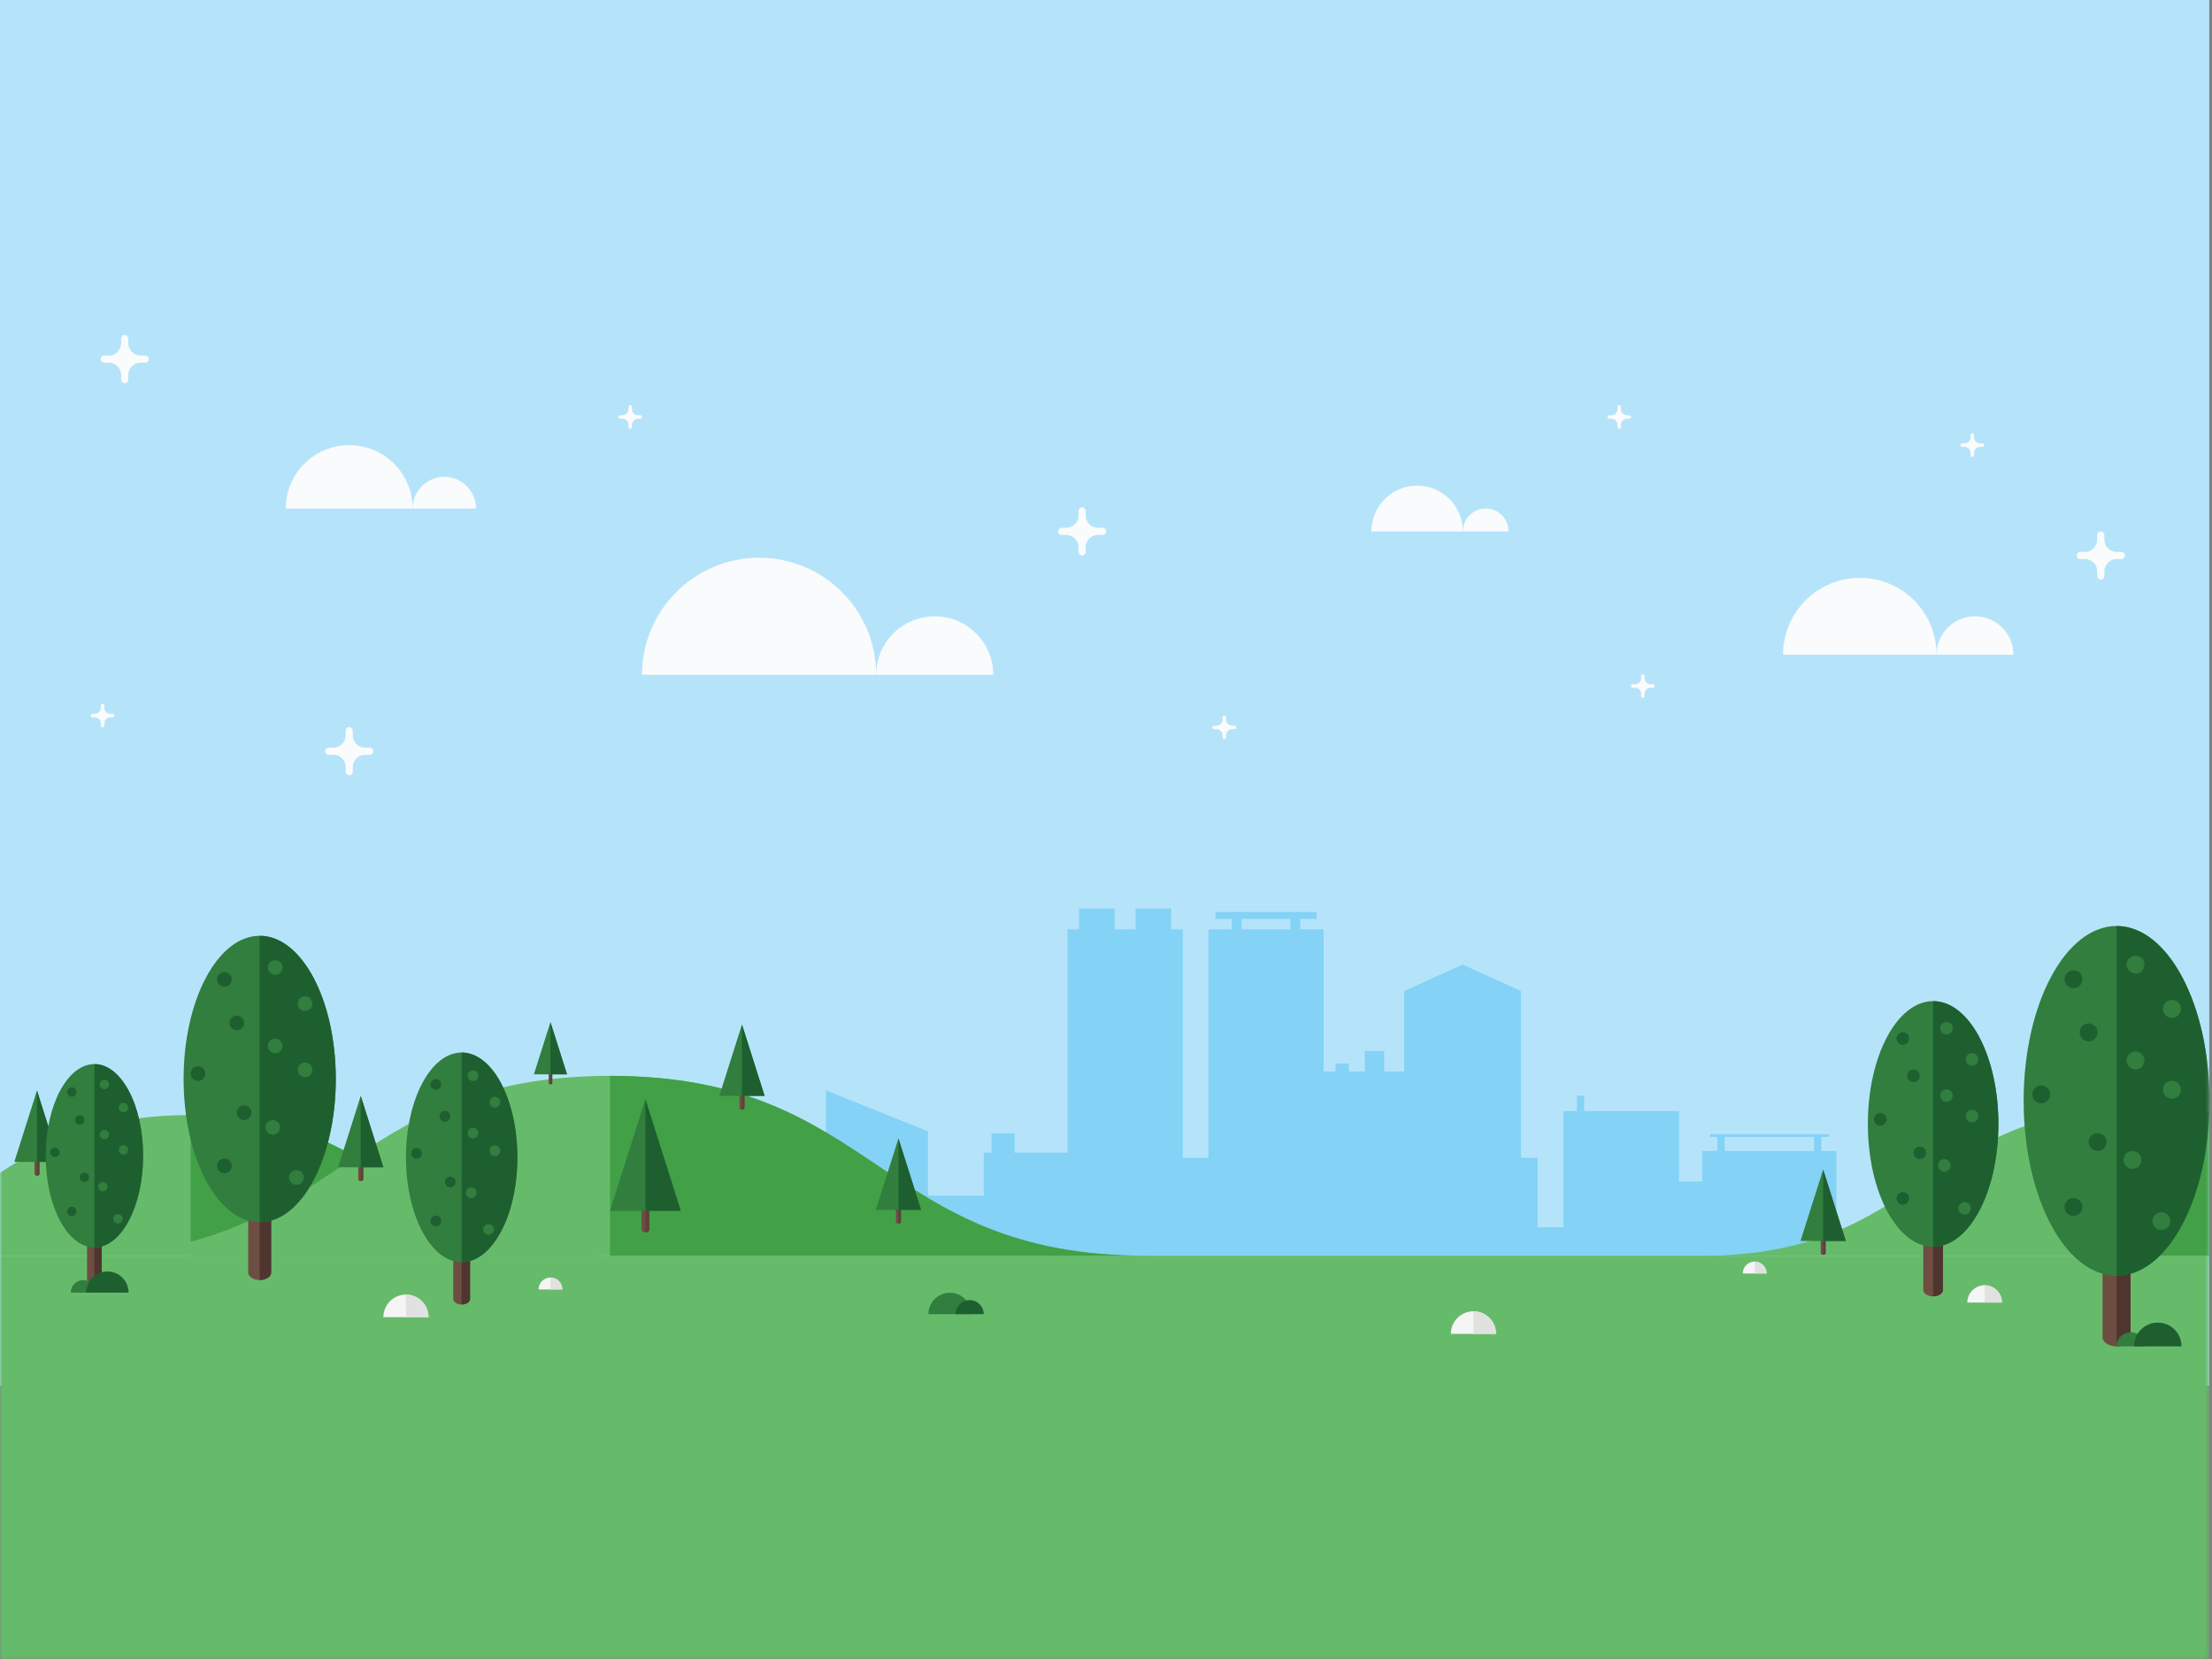 <?xml version="1.0" encoding="UTF-8"?>
<svg width="480px" height="360px" viewBox="0 0 480 360" version="1.1" xmlns="http://www.w3.org/2000/svg" xmlns:xlink="http://www.w3.org/1999/xlink" style="background: #FFFFFF;">
    <rect x="0" y="0" width="480" height="360" fill="#808080" stroke="none"/>
    <!-- Generator: Sketch 48.2 (47327) - http://www.bohemiancoding.com/sketch -->
    <title>Park1</title>
    <desc>Created with Sketch.</desc>
    <defs>
        <polygon id="path-1" points="0 360.842 479.452 360.842 479.452 0.842 0 0.842"></polygon>
    </defs>
    <g id="备份" stroke="none" stroke-width="1" fill="none" fill-rule="evenodd">
        <g id="Park1">
            <g id="Page-1" transform="translate(0, -1)">
                <polygon id="Fill-1" fill="#B5E4FA" points="0 301.697 479.401 301.697 479.401 1 0 1"></polygon>
                <g id="Group-166" transform="translate(0, 0.158)">
                    <path d="M80.234,163.077 L79.228,163.077 C77.751,163.077 76.555,161.881 76.555,160.405 L76.555,159.442 C76.555,159.022 76.24,158.646 75.822,158.624 C75.375,158.601 75.005,158.956 75.005,159.397 L75.005,160.405 C75.005,161.881 73.809,163.077 72.333,163.077 L71.326,163.077 C70.898,163.077 70.551,163.424 70.551,163.852 C70.551,164.28 70.898,164.626 71.326,164.626 L72.333,164.626 C73.809,164.626 75.005,165.823 75.005,167.299 L75.005,168.262 C75.005,168.682 75.319,169.058 75.739,169.08 C76.185,169.103 76.555,168.748 76.555,168.306 L76.555,167.299 C76.555,165.823 77.751,164.626 79.228,164.626 L80.234,164.626 C80.662,164.626 81.009,164.28 81.009,163.852 C81.009,163.424 80.662,163.077 80.234,163.077" id="Fill-2" fill="#FAFBFC"></path>
                    <path d="M239.266,115.378 L238.259,115.378 C236.783,115.378 235.586,114.181 235.586,112.705 L235.586,111.742 C235.586,111.322 235.272,110.946 234.854,110.924 C234.407,110.901 234.037,111.257 234.037,111.698 L234.037,112.705 C234.037,114.181 232.841,115.378 231.364,115.378 L230.357,115.378 C229.93,115.378 229.583,115.725 229.583,116.152 C229.583,116.58 229.93,116.927 230.357,116.927 L231.364,116.927 C232.841,116.927 234.037,118.124 234.037,119.6 L234.037,120.563 C234.037,120.983 234.351,121.358 234.77,121.381 C235.217,121.404 235.586,121.048 235.586,120.607 L235.586,119.6 C235.586,118.124 236.783,116.927 238.259,116.927 L239.266,116.927 C239.694,116.927 240.041,116.58 240.041,116.152 C240.041,115.725 239.694,115.378 239.266,115.378" id="Fill-4" fill="#FAFBFC"></path>
                    <path d="M31.514,77.991 L30.507,77.991 C29.031,77.991 27.835,76.794 27.835,75.319 L27.835,74.355 C27.835,73.936 27.52,73.559 27.102,73.538 C26.655,73.514 26.285,73.87 26.285,74.311 L26.285,75.319 C26.285,76.794 25.089,77.991 23.612,77.991 L22.605,77.991 C22.178,77.991 21.831,78.338 21.831,78.766 C21.831,79.193 22.178,79.54 22.605,79.54 L23.612,79.54 C25.089,79.54 26.285,80.737 26.285,82.213 L26.285,83.176 C26.285,83.596 26.599,83.971 27.018,83.993 C27.465,84.017 27.835,83.662 27.835,83.22 L27.835,82.213 C27.835,80.737 29.031,79.54 30.507,79.54 L31.514,79.54 C31.942,79.54 32.289,79.193 32.289,78.766 C32.289,78.338 31.942,77.991 31.514,77.991" id="Fill-6" fill="#FAFBFC"></path>
                    <path d="M460.323,120.607 L459.316,120.607 C457.84,120.607 456.644,119.41 456.644,117.934 L456.644,116.971 C456.644,116.552 456.329,116.175 455.911,116.154 C455.464,116.13 455.094,116.486 455.094,116.927 L455.094,117.934 C455.094,119.41 453.898,120.607 452.422,120.607 L451.415,120.607 C450.987,120.607 450.64,120.954 450.64,121.381 C450.64,121.809 450.987,122.156 451.415,122.156 L452.422,122.156 C453.898,122.156 455.094,123.352 455.094,124.828 L455.094,125.792 C455.094,126.211 455.408,126.587 455.828,126.609 C456.274,126.633 456.644,126.277 456.644,125.836 L456.644,124.828 C456.644,123.352 457.84,122.156 459.316,122.156 L460.323,122.156 C460.751,122.156 461.098,121.809 461.098,121.381 C461.098,120.954 460.751,120.607 460.323,120.607" id="Fill-8" fill="#FAFBFC"></path>
                    <path d="M267.865,158.307 L267.371,158.307 C266.647,158.307 266.061,157.721 266.061,156.997 L266.061,156.525 C266.061,156.318 265.906,156.135 265.701,156.123 C265.482,156.112 265.301,156.286 265.301,156.503 L265.301,156.997 C265.301,157.721 264.714,158.307 263.99,158.307 L263.496,158.307 C263.286,158.307 263.117,158.478 263.117,158.687 C263.117,158.897 263.286,159.067 263.496,159.067 L263.99,159.067 C264.714,159.067 265.301,159.654 265.301,160.378 L265.301,160.85 C265.301,161.056 265.455,161.241 265.661,161.252 C265.88,161.263 266.061,161.089 266.061,160.872 L266.061,160.378 C266.061,159.654 266.647,159.067 267.371,159.067 L267.865,159.067 C268.075,159.067 268.245,158.897 268.245,158.687 C268.245,158.478 268.075,158.307 267.865,158.307" id="Fill-10" fill="#FAFBFC"></path>
                    <path d="M138.939,90.951 L138.445,90.951 C137.721,90.951 137.135,90.364 137.135,89.64 L137.135,89.167 C137.135,88.962 136.981,88.778 136.775,88.766 C136.556,88.755 136.375,88.929 136.375,89.146 L136.375,89.64 C136.375,90.364 135.788,90.951 135.064,90.951 L134.57,90.951 C134.36,90.951 134.191,91.121 134.191,91.33 C134.191,91.54 134.36,91.71 134.57,91.71 L135.064,91.71 C135.788,91.71 136.375,92.297 136.375,93.021 L136.375,93.493 C136.375,93.699 136.529,93.884 136.734,93.894 C136.954,93.906 137.135,93.732 137.135,93.515 L137.135,93.021 C137.135,92.297 137.721,91.71 138.445,91.71 L138.939,91.71 C139.149,91.71 139.319,91.54 139.319,91.33 C139.319,91.121 139.149,90.951 138.939,90.951" id="Fill-12" fill="#FAFBFC"></path>
                    <path d="M430.166,97.054 L429.673,97.054 C428.949,97.054 428.362,96.468 428.362,95.743 L428.362,95.271 C428.362,95.066 428.208,94.882 428.003,94.87 C427.783,94.859 427.602,95.033 427.602,95.25 L427.602,95.743 C427.602,96.468 427.015,97.054 426.292,97.054 L425.797,97.054 C425.588,97.054 425.418,97.225 425.418,97.434 C425.418,97.644 425.588,97.814 425.797,97.814 L426.292,97.814 C427.015,97.814 427.602,98.401 427.602,99.125 L427.602,99.597 C427.602,99.803 427.756,99.987 427.961,99.998 C428.181,100.009 428.362,99.836 428.362,99.619 L428.362,99.125 C428.362,98.401 428.949,97.814 429.673,97.814 L430.166,97.814 C430.376,97.814 430.546,97.644 430.546,97.434 C430.546,97.225 430.376,97.054 430.166,97.054" id="Fill-14" fill="#FAFBFC"></path>
                    <path d="M24.446,155.743 L23.952,155.743 C23.228,155.743 22.642,155.156 22.642,154.432 L22.642,153.96 C22.642,153.754 22.487,153.57 22.282,153.559 C22.063,153.547 21.882,153.722 21.882,153.939 L21.882,154.432 C21.882,155.156 21.295,155.743 20.571,155.743 L20.077,155.743 C19.867,155.743 19.697,155.913 19.697,156.123 C19.697,156.333 19.867,156.503 20.077,156.503 L20.571,156.503 C21.295,156.503 21.882,157.09 21.882,157.813 L21.882,158.286 C21.882,158.492 22.036,158.676 22.241,158.687 C22.46,158.699 22.642,158.524 22.642,158.307 L22.642,157.813 C22.642,157.09 23.228,156.503 23.952,156.503 L24.446,156.503 C24.656,156.503 24.826,156.333 24.826,156.123 C24.826,155.913 24.656,155.743 24.446,155.743" id="Fill-16" fill="#FAFBFC"></path>
                    <path d="M353.551,90.951 L353.058,90.951 C352.334,90.951 351.746,90.364 351.746,89.64 L351.746,89.167 C351.746,88.962 351.592,88.778 351.387,88.766 C351.168,88.755 350.987,88.929 350.987,89.146 L350.987,89.64 C350.987,90.364 350.4,90.951 349.677,90.951 L349.182,90.951 C348.972,90.951 348.802,91.121 348.802,91.33 C348.802,91.54 348.972,91.71 349.182,91.71 L349.677,91.71 C350.4,91.71 350.987,92.297 350.987,93.021 L350.987,93.493 C350.987,93.699 351.141,93.884 351.347,93.894 C351.565,93.906 351.746,93.732 351.746,93.515 L351.746,93.021 C351.746,92.297 352.334,91.71 353.058,91.71 L353.551,91.71 C353.761,91.71 353.931,91.54 353.931,91.33 C353.931,91.121 353.761,90.951 353.551,90.951" id="Fill-18" fill="#FAFBFC"></path>
                    <path d="M358.68,149.325 L358.186,149.325 C357.462,149.325 356.875,148.739 356.875,148.015 L356.875,147.542 C356.875,147.336 356.721,147.152 356.516,147.141 C356.297,147.13 356.116,147.304 356.116,147.521 L356.116,148.015 C356.116,148.739 355.529,149.325 354.805,149.325 L354.311,149.325 C354.101,149.325 353.931,149.496 353.931,149.705 C353.931,149.915 354.101,150.085 354.311,150.085 L354.805,150.085 C355.529,150.085 356.116,150.672 356.116,151.396 L356.116,151.868 C356.116,152.073 356.27,152.258 356.475,152.269 C356.694,152.28 356.875,152.106 356.875,151.89 L356.875,151.396 C356.875,150.672 357.462,150.085 358.186,150.085 L358.68,150.085 C358.89,150.085 359.06,149.915 359.06,149.705 C359.06,149.496 358.89,149.325 358.68,149.325" id="Fill-20" fill="#FAFBFC"></path>
                    <path d="M164.724,121.875 C150.693,121.875 139.319,133.249 139.319,147.28 L190.128,147.28 C190.128,133.249 178.755,121.875 164.724,121.875" id="Fill-22" fill="#FAFBFC"></path>
                    <path d="M202.831,134.577 C195.815,134.577 190.129,140.264 190.129,147.28 L215.533,147.28 C215.533,140.264 209.846,134.577 202.831,134.577" id="Fill-24" fill="#FAFBFC"></path>
                    <path d="M403.58,126.247 C394.379,126.247 386.92,133.706 386.92,142.908 L420.241,142.908 C420.241,133.706 412.782,126.247 403.58,126.247" id="Fill-26" fill="#FAFBFC"></path>
                    <path d="M428.572,134.577 C423.97,134.577 420.241,138.307 420.241,142.907 L436.902,142.907 C436.902,138.307 433.172,134.577 428.572,134.577" id="Fill-28" fill="#FAFBFC"></path>
                    <path d="M75.78,97.434 C68.182,97.434 62.022,103.594 62.022,111.192 L89.538,111.192 C89.538,103.594 83.379,97.434 75.78,97.434" id="Fill-30" fill="#FAFBFC"></path>
                    <path d="M96.417,104.313 C92.618,104.313 89.538,107.393 89.538,111.192 L103.296,111.192 C103.296,107.393 100.216,104.313 96.417,104.313" id="Fill-32" fill="#FAFBFC"></path>
                    <path d="M307.515,106.232 C302.036,106.232 297.594,110.674 297.594,116.153 L317.435,116.153 C317.435,110.674 312.994,106.232 307.515,106.232" id="Fill-34" fill="#FAFBFC"></path>
                    <path d="M322.396,111.192 C319.656,111.192 317.435,113.413 317.435,116.152 L327.356,116.152 C327.356,113.413 325.135,111.192 322.396,111.192" id="Fill-36" fill="#FAFBFC"></path>
                    <mask id="mask-2" fill="white">
                        <use xlink:href="#path-1"></use>
                    </mask>
                    <g id="Clip-39"></g>
                    <path d="M374.233,250.6 L393.628,250.6 L393.628,247.551 L374.233,247.551 L374.233,250.6 Z M269.418,202.51 L280.033,202.51 L280.033,200.247 L269.418,200.247 L269.418,202.51 Z M395.207,250.6 L395.207,247.551 L396.859,247.551 L396.859,246.951 L371.092,246.951 L371.092,247.551 L372.655,247.551 L372.655,250.6 L369.36,250.6 L369.36,257.233 L364.336,257.233 L364.336,241.939 L343.76,241.939 L343.76,238.601 L342.182,238.601 L342.182,241.939 L339.241,241.939 L339.241,267.161 L333.662,267.161 L333.662,252.083 L330.038,252.083 L330.038,215.886 L317.37,210.15 L304.702,215.886 L304.702,233.371 L300.367,233.371 L300.367,228.916 L296.161,228.916 L296.161,233.371 L292.699,233.371 L292.699,231.634 L289.787,231.634 L289.787,233.371 L287.229,233.371 L287.229,202.51 L282.161,202.51 L282.161,200.247 L285.711,200.247 L285.711,198.727 L263.74,198.727 L263.74,200.247 L267.289,200.247 L267.289,202.51 L262.222,202.51 L262.222,233.371 L262.222,252.083 L256.654,252.083 L256.654,202.51 L254.136,202.51 L254.136,197.984 L246.412,197.984 L246.412,202.51 L241.889,202.51 L241.889,197.984 L234.164,197.984 L234.164,202.51 L231.646,202.51 L231.646,250.965 L220.188,250.965 L220.188,246.777 L215.141,246.777 L215.141,250.965 L213.476,250.965 L213.476,260.284 L201.362,260.284 L201.362,246.323 L179.232,237.447 L179.232,273.37 L196.005,273.37 L201.362,273.37 L213.476,273.37 L219.708,273.37 L231.646,273.37 L237.179,273.37 L246.95,273.37 L256.654,273.37 L262.222,273.37 L287.229,273.37 L296.161,273.37 L304.702,273.37 L309.071,273.37 L320.168,273.37 L330.038,273.37 L333.662,273.37 L339.241,273.37 L358.314,273.37 L359.06,273.37 L364.336,273.37 L369.36,273.37 L372.554,273.37 L398.502,273.37 L398.502,250.6 L395.207,250.6 Z" id="Fill-38" fill="#84D2F6" mask="url(#mask-2)"></path>
                    <polygon id="Fill-40" fill="#66BB6A" mask="url(#mask-2)" points="0 360.842 479.401 360.842 479.401 273.335 0 273.335"></polygon>
                    <path d="M132.362,273.338 L-5.99250936e-05,273.338 L-5.99250936e-05,255.336 C10.157,248.721 21.363,242.806 41.378,242.806 C86.873,242.806 86.873,273.338 132.362,273.338" id="Fill-41" fill="#66BB6A" mask="url(#mask-2)"></path>
                    <path d="M41.38,273.335 L132.361,273.335 C86.871,273.335 86.871,242.807 41.38,242.807 L41.38,273.335 Z" id="Fill-42" fill="#42A047" mask="url(#mask-2)"></path>
                    <path d="M248.701,273.335 C190.532,273.335 190.532,234.299 132.362,234.299 C74.192,234.299 74.192,273.335 16.021,273.335 L248.701,273.335 Z" id="Fill-43" fill="#66BB6A" mask="url(#mask-2)"></path>
                    <path d="M132.362,273.335 L248.701,273.335 C190.531,273.335 190.531,234.299 132.362,234.299 L132.362,273.335 Z" id="Fill-44" fill="#42A047" mask="url(#mask-2)"></path>
                    <path d="M479.401,242.183 L479.401,273.338 L369.36,273.338 C417.354,273.338 417.354,241.128 465.354,241.128 C470.562,241.128 475.206,241.506 479.401,242.183" id="Fill-45" fill="#66BB6A" mask="url(#mask-2)"></path>
                    <path d="M479.401,242.183 L479.401,273.338 L465.354,273.338 L465.354,241.128 C470.562,241.128 475.206,241.506 479.401,242.183" id="Fill-46" fill="#42A047" mask="url(#mask-2)"></path>
                    <path d="M98.357,263.547 L98.357,282.717 C98.357,283.381 99.174,283.918 100.18,283.918 C101.187,283.918 102.003,283.381 102.003,282.717 L102.003,263.547 L98.357,263.547 Z" id="Fill-47" fill="#6E4D42" mask="url(#mask-2)"></path>
                    <path d="M102.003,263.547 L102.003,282.717 C102.003,283.381 101.187,283.918 100.181,283.918 L100.181,263.547 L102.003,263.547 Z" id="Fill-48" fill="#4E352E" mask="url(#mask-2)"></path>
                    <path d="M112.268,251.985 C112.268,264.548 106.856,274.734 100.18,274.734 C93.504,274.734 88.092,264.548 88.092,251.985 C88.092,239.421 93.504,229.236 100.18,229.236 C106.856,229.236 112.268,239.421 112.268,251.985" id="Fill-49" fill="#317E3E" mask="url(#mask-2)"></path>
                    <path d="M100.18,229.236 L100.18,274.734 C106.857,274.734 112.268,264.549 112.268,251.984 C112.268,239.421 106.857,229.236 100.18,229.236" id="Fill-50" fill="#1E5F30" mask="url(#mask-2)"></path>
                    <path d="M95.739,265.787 C95.739,266.43 95.218,266.95 94.575,266.95 C93.932,266.95 93.412,266.43 93.412,265.787 C93.412,265.144 93.932,264.623 94.575,264.623 C95.218,264.623 95.739,265.144 95.739,265.787" id="Fill-51" fill="#1E5F30" mask="url(#mask-2)"></path>
                    <path d="M98.872,257.337 C98.872,257.98 98.351,258.501 97.708,258.501 C97.065,258.501 96.545,257.98 96.545,257.337 C96.545,256.694 97.065,256.173 97.708,256.173 C98.351,256.173 98.872,256.694 98.872,257.337" id="Fill-52" fill="#1E5F30" mask="url(#mask-2)"></path>
                    <path d="M91.547,251.134 C91.547,251.777 91.026,252.297 90.384,252.297 C89.741,252.297 89.22,251.777 89.22,251.134 C89.22,250.491 89.741,249.97 90.384,249.97 C91.026,249.97 91.547,250.491 91.547,251.134" id="Fill-53" fill="#1E5F30" mask="url(#mask-2)"></path>
                    <path d="M97.708,243.075 C97.708,243.718 97.187,244.239 96.545,244.239 C95.902,244.239 95.381,243.718 95.381,243.075 C95.381,242.433 95.902,241.911 96.545,241.911 C97.187,241.911 97.708,242.433 97.708,243.075" id="Fill-54" fill="#1E5F30" mask="url(#mask-2)"></path>
                    <path d="M103.815,234.266 C103.815,234.908 103.294,235.43 102.651,235.43 C102.008,235.43 101.487,234.908 101.487,234.266 C101.487,233.623 102.008,233.102 102.651,233.102 C103.294,233.102 103.815,233.623 103.815,234.266" id="Fill-55" fill="#317E3E" mask="url(#mask-2)"></path>
                    <path d="M108.552,240.022 C108.552,240.664 108.031,241.186 107.388,241.186 C106.745,241.186 106.224,240.664 106.224,240.022 C106.224,239.379 106.745,238.858 107.388,238.858 C108.031,238.858 108.552,239.379 108.552,240.022" id="Fill-56" fill="#317E3E" mask="url(#mask-2)"></path>
                    <path d="M103.815,246.729 C103.815,247.371 103.294,247.893 102.651,247.893 C102.008,247.893 101.487,247.371 101.487,246.729 C101.487,246.086 102.008,245.565 102.651,245.565 C103.294,245.565 103.815,246.086 103.815,246.729" id="Fill-57" fill="#317E3E" mask="url(#mask-2)"></path>
                    <path d="M108.552,250.533 C108.552,251.176 108.031,251.697 107.388,251.697 C106.745,251.697 106.224,251.176 106.224,250.533 C106.224,249.891 106.745,249.369 107.388,249.369 C108.031,249.369 108.552,249.891 108.552,250.533" id="Fill-58" fill="#317E3E" mask="url(#mask-2)"></path>
                    <path d="M103.419,259.665 C103.419,260.307 102.898,260.828 102.256,260.828 C101.613,260.828 101.092,260.307 101.092,259.665 C101.092,259.022 101.613,258.501 102.256,258.501 C102.898,258.501 103.419,259.022 103.419,259.665" id="Fill-59" fill="#317E3E" mask="url(#mask-2)"></path>
                    <path d="M107.173,267.623 C107.173,268.266 106.652,268.786 106.01,268.786 C105.367,268.786 104.846,268.266 104.846,267.623 C104.846,266.98 105.367,266.459 106.01,266.459 C106.652,266.459 107.173,266.98 107.173,267.623" id="Fill-60" fill="#317E3E" mask="url(#mask-2)"></path>
                    <path d="M95.739,236.168 C95.739,236.811 95.218,237.332 94.575,237.332 C93.932,237.332 93.412,236.811 93.412,236.168 C93.412,235.525 93.932,235.004 94.575,235.004 C95.218,235.004 95.739,235.525 95.739,236.168" id="Fill-61" fill="#1E5F30" mask="url(#mask-2)"></path>
                    <path d="M53.862,250.779 L53.862,276.968 C53.862,277.874 54.978,278.609 56.353,278.609 C57.728,278.609 58.843,277.874 58.843,276.968 L58.843,250.779 L53.862,250.779 Z" id="Fill-62" fill="#6E4D42" mask="url(#mask-2)"></path>
                    <path d="M58.843,250.779 L58.843,276.968 C58.843,277.874 57.728,278.609 56.353,278.609 L56.353,250.779 L58.843,250.779 Z" id="Fill-63" fill="#4E352E" mask="url(#mask-2)"></path>
                    <path d="M72.866,234.984 C72.866,252.148 65.473,266.061 56.353,266.061 C47.233,266.061 39.84,252.148 39.84,234.984 C39.84,217.821 47.233,203.907 56.353,203.907 C65.473,203.907 72.866,217.821 72.866,234.984" id="Fill-64" fill="#317E3E" mask="url(#mask-2)"></path>
                    <path d="M56.353,203.907 L56.353,266.062 C65.473,266.062 72.866,252.148 72.866,234.984 C72.866,217.821 65.473,203.907 56.353,203.907" id="Fill-65" fill="#1E5F30" mask="url(#mask-2)"></path>
                    <path d="M50.286,253.839 C50.286,254.717 49.574,255.429 48.696,255.429 C47.818,255.429 47.106,254.717 47.106,253.839 C47.106,252.961 47.818,252.25 48.696,252.25 C49.574,252.25 50.286,252.961 50.286,253.839" id="Fill-66" fill="#1E5F30" mask="url(#mask-2)"></path>
                    <path d="M54.566,242.296 C54.566,243.174 53.854,243.886 52.976,243.886 C52.098,243.886 51.386,243.174 51.386,242.296 C51.386,241.418 52.098,240.706 52.976,240.706 C53.854,240.706 54.566,241.418 54.566,242.296" id="Fill-67" fill="#1E5F30" mask="url(#mask-2)"></path>
                    <path d="M44.559,233.822 C44.559,234.7 43.847,235.412 42.97,235.412 C42.092,235.412 41.38,234.7 41.38,233.822 C41.38,232.944 42.092,232.232 42.97,232.232 C43.847,232.232 44.559,232.944 44.559,233.822" id="Fill-68" fill="#1E5F30" mask="url(#mask-2)"></path>
                    <path d="M52.976,222.813 C52.976,223.691 52.264,224.403 51.386,224.403 C50.508,224.403 49.796,223.691 49.796,222.813 C49.796,221.936 50.508,221.224 51.386,221.224 C52.264,221.224 52.976,221.936 52.976,222.813" id="Fill-69" fill="#1E5F30" mask="url(#mask-2)"></path>
                    <path d="M61.318,210.779 C61.318,211.657 60.606,212.369 59.728,212.369 C58.85,212.369 58.138,211.657 58.138,210.779 C58.138,209.901 58.85,209.189 59.728,209.189 C60.606,209.189 61.318,209.901 61.318,210.779" id="Fill-70" fill="#317E3E" mask="url(#mask-2)"></path>
                    <path d="M67.789,218.642 C67.789,219.52 67.077,220.232 66.199,220.232 C65.321,220.232 64.609,219.52 64.609,218.642 C64.609,217.765 65.321,217.053 66.199,217.053 C67.077,217.053 67.789,217.765 67.789,218.642" id="Fill-71" fill="#317E3E" mask="url(#mask-2)"></path>
                    <path d="M61.318,227.805 C61.318,228.683 60.606,229.394 59.728,229.394 C58.85,229.394 58.138,228.683 58.138,227.805 C58.138,226.927 58.85,226.215 59.728,226.215 C60.606,226.215 61.318,226.927 61.318,227.805" id="Fill-72" fill="#317E3E" mask="url(#mask-2)"></path>
                    <path d="M67.789,233.001 C67.789,233.879 67.077,234.591 66.199,234.591 C65.321,234.591 64.609,233.879 64.609,233.001 C64.609,232.123 65.321,231.412 66.199,231.412 C67.077,231.412 67.789,232.123 67.789,233.001" id="Fill-73" fill="#317E3E" mask="url(#mask-2)"></path>
                    <path d="M60.777,245.476 C60.777,246.353 60.066,247.065 59.188,247.065 C58.31,247.065 57.598,246.353 57.598,245.476 C57.598,244.598 58.31,243.886 59.188,243.886 C60.066,243.886 60.777,244.598 60.777,245.476" id="Fill-74" fill="#317E3E" mask="url(#mask-2)"></path>
                    <path d="M65.906,256.348 C65.906,257.225 65.194,257.937 64.316,257.937 C63.438,257.937 62.726,257.225 62.726,256.348 C62.726,255.47 63.438,254.758 64.316,254.758 C65.194,254.758 65.906,255.47 65.906,256.348" id="Fill-75" fill="#317E3E" mask="url(#mask-2)"></path>
                    <path d="M50.286,213.377 C50.286,214.255 49.574,214.967 48.696,214.967 C47.818,214.967 47.106,214.255 47.106,213.377 C47.106,212.499 47.818,211.788 48.696,211.788 C49.574,211.788 50.286,212.499 50.286,213.377" id="Fill-76" fill="#1E5F30" mask="url(#mask-2)"></path>
                    <path d="M417.349,258.284 L417.349,280.744 C417.349,281.521 418.306,282.151 419.485,282.151 C420.665,282.151 421.621,281.521 421.621,280.744 L421.621,258.284 L417.349,258.284 Z" id="Fill-77" fill="#6E4D42" mask="url(#mask-2)"></path>
                    <path d="M421.621,258.284 L421.621,280.744 C421.621,281.521 420.665,282.151 419.486,282.151 L419.486,258.284 L421.621,258.284 Z" id="Fill-78" fill="#4E352E" mask="url(#mask-2)"></path>
                    <path d="M433.648,244.737 C433.648,259.457 427.307,271.391 419.485,271.391 C411.663,271.391 405.323,259.457 405.323,244.737 C405.323,230.017 411.663,218.084 419.485,218.084 C427.307,218.084 433.648,230.017 433.648,244.737" id="Fill-79" fill="#317E3E" mask="url(#mask-2)"></path>
                    <path d="M419.485,218.084 L419.485,271.391 C427.307,271.391 433.647,259.457 433.647,244.737 C433.647,230.017 427.307,218.084 419.485,218.084" id="Fill-80" fill="#1E5F30" mask="url(#mask-2)"></path>
                    <path d="M414.282,260.908 C414.282,261.661 413.671,262.271 412.919,262.271 C412.165,262.271 411.555,261.661 411.555,260.908 C411.555,260.155 412.165,259.544 412.919,259.544 C413.671,259.544 414.282,260.155 414.282,260.908" id="Fill-81" fill="#1E5F30" mask="url(#mask-2)"></path>
                    <path d="M417.952,251.008 C417.952,251.761 417.342,252.371 416.589,252.371 C415.836,252.371 415.226,251.761 415.226,251.008 C415.226,250.255 415.836,249.645 416.589,249.645 C417.342,249.645 417.952,250.255 417.952,251.008" id="Fill-82" fill="#1E5F30" mask="url(#mask-2)"></path>
                    <path d="M409.371,243.74 C409.371,244.493 408.76,245.103 408.007,245.103 C407.254,245.103 406.643,244.493 406.643,243.74 C406.643,242.987 407.254,242.377 408.007,242.377 C408.76,242.377 409.371,242.987 409.371,243.74" id="Fill-83" fill="#1E5F30" mask="url(#mask-2)"></path>
                    <path d="M416.589,234.298 C416.589,235.052 415.978,235.662 415.226,235.662 C414.472,235.662 413.862,235.052 413.862,234.298 C413.862,233.546 414.472,232.935 415.226,232.935 C415.978,232.935 416.589,233.546 416.589,234.298" id="Fill-84" fill="#1E5F30" mask="url(#mask-2)"></path>
                    <path d="M423.743,223.977 C423.743,224.73 423.133,225.34 422.38,225.34 C421.627,225.34 421.017,224.73 421.017,223.977 C421.017,223.224 421.627,222.614 422.38,222.614 C423.133,222.614 423.743,223.224 423.743,223.977" id="Fill-85" fill="#317E3E" mask="url(#mask-2)"></path>
                    <path d="M429.293,230.721 C429.293,231.474 428.683,232.085 427.93,232.085 C427.177,232.085 426.567,231.474 426.567,230.721 C426.567,229.968 427.177,229.358 427.93,229.358 C428.683,229.358 429.293,229.968 429.293,230.721" id="Fill-86" fill="#317E3E" mask="url(#mask-2)"></path>
                    <path d="M423.743,238.58 C423.743,239.332 423.133,239.943 422.38,239.943 C421.627,239.943 421.017,239.332 421.017,238.58 C421.017,237.826 421.627,237.216 422.38,237.216 C423.133,237.216 423.743,237.826 423.743,238.58" id="Fill-87" fill="#317E3E" mask="url(#mask-2)"></path>
                    <path d="M429.293,243.036 C429.293,243.789 428.683,244.4 427.93,244.4 C427.177,244.4 426.567,243.789 426.567,243.036 C426.567,242.283 427.177,241.673 427.93,241.673 C428.683,241.673 429.293,242.283 429.293,243.036" id="Fill-88" fill="#317E3E" mask="url(#mask-2)"></path>
                    <path d="M423.28,253.735 C423.28,254.488 422.669,255.098 421.917,255.098 C421.164,255.098 420.553,254.488 420.553,253.735 C420.553,252.982 421.164,252.372 421.917,252.372 C422.669,252.372 423.28,252.982 423.28,253.735" id="Fill-89" fill="#317E3E" mask="url(#mask-2)"></path>
                    <path d="M427.679,263.059 C427.679,263.812 427.068,264.422 426.315,264.422 C425.562,264.422 424.951,263.812 424.951,263.059 C424.951,262.306 425.562,261.696 426.315,261.696 C427.068,261.696 427.679,262.306 427.679,263.059" id="Fill-90" fill="#317E3E" mask="url(#mask-2)"></path>
                    <path d="M414.282,226.206 C414.282,226.959 413.671,227.569 412.919,227.569 C412.165,227.569 411.555,226.959 411.555,226.206 C411.555,225.453 412.165,224.842 412.919,224.842 C413.671,224.842 414.282,225.453 414.282,226.206" id="Fill-91" fill="#1E5F30" mask="url(#mask-2)"></path>
                    <path d="M206.121,281.364 C203.551,281.364 201.468,283.447 201.468,286.017 L210.774,286.017 C210.774,283.447 208.691,281.364 206.121,281.364" id="Fill-92" fill="#317E3E" mask="url(#mask-2)"></path>
                    <path d="M210.411,282.959 C208.722,282.959 207.353,284.328 207.353,286.017 L213.469,286.017 C213.469,284.328 212.1,282.959 210.411,282.959" id="Fill-93" fill="#1E5F30" mask="url(#mask-2)"></path>
                    <path d="M456.248,259.018 L456.248,290.995 C456.248,292.102 457.609,292.999 459.289,292.999 C460.969,292.999 462.33,292.102 462.33,290.995 L462.33,259.018 L456.248,259.018 Z" id="Fill-94" fill="#6E4D42" mask="url(#mask-2)"></path>
                    <path d="M462.33,259.018 L462.33,290.995 C462.33,292.102 460.969,292.999 459.289,292.999 L459.289,259.018 L462.33,259.018 Z" id="Fill-95" fill="#4E352E" mask="url(#mask-2)"></path>
                    <path d="M479.453,239.731 C479.453,260.689 470.425,277.678 459.289,277.678 C448.153,277.678 439.125,260.689 439.125,239.731 C439.125,218.772 448.153,201.783 459.289,201.783 C470.425,201.783 479.453,218.772 479.453,239.731" id="Fill-96" fill="#317E3E" mask="url(#mask-2)"></path>
                    <path d="M459.289,201.783 L459.289,277.678 C470.425,277.678 479.453,260.689 479.453,239.73 C479.453,218.773 470.425,201.783 459.289,201.783" id="Fill-97" fill="#1E5F30" mask="url(#mask-2)"></path>
                    <path d="M451.881,262.754 C451.881,263.826 451.012,264.695 449.939,264.695 C448.867,264.695 447.998,263.826 447.998,262.754 C447.998,261.682 448.867,260.812 449.939,260.812 C451.012,260.812 451.881,261.682 451.881,262.754" id="Fill-98" fill="#1E5F30" mask="url(#mask-2)"></path>
                    <path d="M457.106,248.659 C457.106,249.731 456.238,250.6 455.165,250.6 C454.093,250.6 453.224,249.731 453.224,248.659 C453.224,247.587 454.093,246.718 455.165,246.718 C456.238,246.718 457.106,247.587 457.106,248.659" id="Fill-99" fill="#1E5F30" mask="url(#mask-2)"></path>
                    <path d="M444.888,238.311 C444.888,239.383 444.019,240.253 442.947,240.253 C441.875,240.253 441.005,239.383 441.005,238.311 C441.005,237.239 441.875,236.37 442.947,236.37 C444.019,236.37 444.888,237.239 444.888,238.311" id="Fill-100" fill="#1E5F30" mask="url(#mask-2)"></path>
                    <path d="M455.165,224.869 C455.165,225.941 454.296,226.81 453.224,226.81 C452.152,226.81 451.282,225.941 451.282,224.869 C451.282,223.796 452.152,222.927 453.224,222.927 C454.296,222.927 455.165,223.796 455.165,224.869" id="Fill-101" fill="#1E5F30" mask="url(#mask-2)"></path>
                    <path d="M465.351,210.174 C465.351,211.246 464.483,212.116 463.41,212.116 C462.338,212.116 461.469,211.246 461.469,210.174 C461.469,209.102 462.338,208.233 463.41,208.233 C464.483,208.233 465.351,209.102 465.351,210.174" id="Fill-102" fill="#317E3E" mask="url(#mask-2)"></path>
                    <path d="M473.253,219.776 C473.253,220.848 472.384,221.717 471.312,221.717 C470.24,221.717 469.371,220.848 469.371,219.776 C469.371,218.704 470.24,217.835 471.312,217.835 C472.384,217.835 473.253,218.704 473.253,219.776" id="Fill-103" fill="#317E3E" mask="url(#mask-2)"></path>
                    <path d="M465.351,230.964 C465.351,232.036 464.483,232.905 463.41,232.905 C462.338,232.905 461.469,232.036 461.469,230.964 C461.469,229.892 462.338,229.022 463.41,229.022 C464.483,229.022 465.351,229.892 465.351,230.964" id="Fill-104" fill="#317E3E" mask="url(#mask-2)"></path>
                    <path d="M473.253,237.309 C473.253,238.381 472.384,239.25 471.312,239.25 C470.24,239.25 469.371,238.381 469.371,237.309 C469.371,236.237 470.24,235.368 471.312,235.368 C472.384,235.368 473.253,236.237 473.253,237.309" id="Fill-105" fill="#317E3E" mask="url(#mask-2)"></path>
                    <path d="M464.692,252.541 C464.692,253.613 463.823,254.482 462.751,254.482 C461.679,254.482 460.809,253.613 460.809,252.541 C460.809,251.469 461.679,250.6 462.751,250.6 C463.823,250.6 464.692,251.469 464.692,252.541" id="Fill-106" fill="#317E3E" mask="url(#mask-2)"></path>
                    <path d="M470.954,265.817 C470.954,266.889 470.085,267.758 469.013,267.758 C467.941,267.758 467.071,266.889 467.071,265.817 C467.071,264.745 467.941,263.876 469.013,263.876 C470.085,263.876 470.954,264.745 470.954,265.817" id="Fill-107" fill="#317E3E" mask="url(#mask-2)"></path>
                    <path d="M451.881,213.347 C451.881,214.419 451.012,215.288 449.939,215.288 C448.867,215.288 447.998,214.419 447.998,213.347 C447.998,212.275 448.867,211.406 449.939,211.406 C451.012,211.406 451.881,212.275 451.881,213.347" id="Fill-108" fill="#1E5F30" mask="url(#mask-2)"></path>
                    <path d="M462.347,289.941 C460.658,289.941 459.289,291.311 459.289,292.999 L465.406,292.999 C465.406,291.311 464.036,289.941 462.347,289.941" id="Fill-109" fill="#317E3E" mask="url(#mask-2)"></path>
                    <path d="M468.233,287.842 C465.384,287.842 463.075,290.151 463.075,292.999 L473.391,292.999 C473.391,290.151 471.081,287.842 468.233,287.842" id="Fill-110" fill="#1E5F30" mask="url(#mask-2)"></path>
                    <path d="M319.735,285.391 C317.028,285.391 314.834,287.586 314.834,290.292 L324.636,290.292 C324.636,287.586 322.442,285.391 319.735,285.391" id="Fill-111" fill="#F5F5F6" mask="url(#mask-2)"></path>
                    <path d="M324.636,290.292 C324.636,287.585 322.442,285.391 319.735,285.391 L319.735,290.292 L324.636,290.292 Z" id="Fill-112" fill="#E1E1E0" mask="url(#mask-2)"></path>
                    <path d="M88.093,281.769 C85.386,281.769 83.192,283.964 83.192,286.67 L92.993,286.67 C92.993,283.964 90.799,281.769 88.093,281.769" id="Fill-113" fill="#F5F5F6" mask="url(#mask-2)"></path>
                    <path d="M92.993,286.67 C92.993,283.963 90.799,281.77 88.093,281.77 L88.093,286.67 L92.993,286.67 Z" id="Fill-114" fill="#E1E1E0" mask="url(#mask-2)"></path>
                    <path d="M380.755,274.603 C379.329,274.603 378.173,275.759 378.173,277.184 L383.336,277.184 C383.336,275.759 382.18,274.603 380.755,274.603" id="Fill-115" fill="#F5F5F6" mask="url(#mask-2)"></path>
                    <path d="M383.336,277.184 C383.336,275.758 382.18,274.603 380.755,274.603 L380.755,277.184 L383.336,277.184 Z" id="Fill-116" fill="#E1E1E0" mask="url(#mask-2)"></path>
                    <path d="M119.447,278.067 C118.021,278.067 116.865,279.223 116.865,280.649 L122.029,280.649 C122.029,279.223 120.873,278.067 119.447,278.067" id="Fill-117" fill="#F5F5F6" mask="url(#mask-2)"></path>
                    <path d="M122.028,280.649 C122.028,279.223 120.872,278.067 119.447,278.067 L119.447,280.649 L122.028,280.649 Z" id="Fill-118" fill="#E1E1E0" mask="url(#mask-2)"></path>
                    <path d="M430.662,279.739 C428.587,279.739 426.904,281.422 426.904,283.497 L434.42,283.497 C434.42,281.422 432.737,279.739 430.662,279.739" id="Fill-119" fill="#F5F5F6" mask="url(#mask-2)"></path>
                    <path d="M434.419,283.497 C434.419,281.422 432.737,279.739 430.662,279.739 L430.662,283.497 L434.419,283.497 Z" id="Fill-120" fill="#E1E1E0" mask="url(#mask-2)"></path>
                    <path d="M160.469,235.655 L160.469,241.286 C160.469,241.481 160.709,241.639 161.005,241.639 C161.301,241.639 161.54,241.481 161.54,241.286 L161.54,235.655 L160.469,235.655 Z" id="Fill-121" fill="#6E4D42" mask="url(#mask-2)"></path>
                    <path d="M161.54,235.655 L161.54,241.286 C161.54,241.481 161.301,241.639 161.005,241.639 L161.005,235.655 L161.54,235.655 Z" id="Fill-122" fill="#5E4137" mask="url(#mask-2)"></path>
                    <polygon id="Fill-123" fill="#317E3E" mask="url(#mask-2)" points="161.005 223.156 156.092 238.647 165.918 238.647"></polygon>
                    <polygon id="Fill-124" fill="#1E5F30" mask="url(#mask-2)" points="165.918 238.647 161.005 223.156 161.005 238.647"></polygon>
                    <path d="M119.056,231.775 L119.056,235.891 C119.056,236.033 119.231,236.149 119.447,236.149 C119.663,236.149 119.838,236.033 119.838,235.891 L119.838,231.775 L119.056,231.775 Z" id="Fill-125" fill="#6E4D42" mask="url(#mask-2)"></path>
                    <path d="M119.839,231.775 L119.839,235.891 C119.839,236.033 119.664,236.149 119.447,236.149 L119.447,231.775 L119.839,231.775 Z" id="Fill-126" fill="#5E4137" mask="url(#mask-2)"></path>
                    <polygon id="Fill-127" fill="#317E3E" mask="url(#mask-2)" points="119.447 222.64 115.856 233.963 123.038 233.963"></polygon>
                    <polygon id="Fill-128" fill="#1E5F30" mask="url(#mask-2)" points="123.038 233.962 119.447 222.64 119.447 233.962"></polygon>
                    <path d="M194.429,260.392 L194.429,266.023 C194.429,266.218 194.669,266.376 194.965,266.376 C195.26,266.376 195.5,266.218 195.5,266.023 L195.5,260.392 L194.429,260.392 Z" id="Fill-129" fill="#6E4D42" mask="url(#mask-2)"></path>
                    <path d="M195.5,260.392 L195.5,266.023 C195.5,266.218 195.26,266.376 194.964,266.376 L194.964,260.392 L195.5,260.392 Z" id="Fill-130" fill="#5E4137" mask="url(#mask-2)"></path>
                    <polygon id="Fill-131" fill="#317E3E" mask="url(#mask-2)" points="194.964 247.893 190.051 263.384 199.878 263.384"></polygon>
                    <polygon id="Fill-132" fill="#1E5F30" mask="url(#mask-2)" points="199.877 263.384 194.964 247.893 194.964 263.384"></polygon>
                    <path d="M395.087,267.133 L395.087,272.764 C395.087,272.959 395.326,273.117 395.622,273.117 C395.918,273.117 396.157,272.959 396.157,272.764 L396.157,267.133 L395.087,267.133 Z" id="Fill-133" fill="#6E4D42" mask="url(#mask-2)"></path>
                    <path d="M396.158,267.133 L396.158,272.764 C396.158,272.959 395.918,273.117 395.622,273.117 L395.622,267.133 L396.158,267.133 Z" id="Fill-134" fill="#5E4137" mask="url(#mask-2)"></path>
                    <polygon id="Fill-135" fill="#317E3E" mask="url(#mask-2)" points="395.622 254.634 390.709 270.125 400.535 270.125"></polygon>
                    <polygon id="Fill-136" fill="#1E5F30" mask="url(#mask-2)" points="400.535 270.125 395.622 254.634 395.622 270.125"></polygon>
                    <path d="M77.743,251.15 L77.743,256.781 C77.743,256.977 77.983,257.134 78.279,257.134 C78.574,257.134 78.815,256.977 78.815,256.781 L78.815,251.15 L77.743,251.15 Z" id="Fill-137" fill="#6E4D42" mask="url(#mask-2)"></path>
                    <path d="M78.814,251.15 L78.814,256.781 C78.814,256.977 78.575,257.134 78.279,257.134 L78.279,251.15 L78.814,251.15 Z" id="Fill-138" fill="#5E4137" mask="url(#mask-2)"></path>
                    <polygon id="Fill-139" fill="#317E3E" mask="url(#mask-2)" points="78.279 238.651 73.366 254.142 83.192 254.142"></polygon>
                    <polygon id="Fill-140" fill="#1E5F30" mask="url(#mask-2)" points="83.192 254.142 78.279 238.651 78.279 254.142"></polygon>
                    <path d="M7.486,249.987 L7.486,255.618 C7.486,255.813 7.726,255.971 8.022,255.971 C8.317,255.971 8.557,255.813 8.557,255.618 L8.557,249.987 L7.486,249.987 Z" id="Fill-141" fill="#6E4D42" mask="url(#mask-2)"></path>
                    <path d="M8.557,249.987 L8.557,255.618 C8.557,255.813 8.317,255.971 8.021,255.971 L8.021,249.987 L8.557,249.987 Z" id="Fill-142" fill="#5E4137" mask="url(#mask-2)"></path>
                    <polygon id="Fill-143" fill="#317E3E" mask="url(#mask-2)" points="8.022 237.487 3.108 252.979 12.935 252.979"></polygon>
                    <polygon id="Fill-144" fill="#1E5F30" mask="url(#mask-2)" points="12.935 252.979 8.022 237.487 8.022 252.979"></polygon>
                    <path d="M139.208,258.91 L139.208,267.716 C139.208,268.021 139.583,268.268 140.045,268.268 C140.507,268.268 140.883,268.021 140.883,267.716 L140.883,258.91 L139.208,258.91 Z" id="Fill-145" fill="#6E4D42" mask="url(#mask-2)"></path>
                    <path d="M140.883,258.91 L140.883,267.716 C140.883,268.021 140.508,268.268 140.045,268.268 L140.045,258.91 L140.883,258.91 Z" id="Fill-146" fill="#5E4137" mask="url(#mask-2)"></path>
                    <polygon id="Fill-147" fill="#317E3E" mask="url(#mask-2)" points="140.045 239.365 132.362 263.589 147.728 263.589"></polygon>
                    <polygon id="Fill-148" fill="#1E5F30" mask="url(#mask-2)" points="147.728 263.589 140.046 239.366 140.046 263.589"></polygon>
                    <path d="M18.89,261.755 L18.89,278.519 C18.89,279.099 19.604,279.569 20.484,279.569 C21.364,279.569 22.079,279.099 22.079,278.519 L22.079,261.755 L18.89,261.755 Z" id="Fill-149" fill="#6E4D42" mask="url(#mask-2)"></path>
                    <path d="M22.079,261.755 L22.079,278.519 C22.079,279.099 21.365,279.569 20.484,279.569 L20.484,261.755 L22.079,261.755 Z" id="Fill-150" fill="#4E352E" mask="url(#mask-2)"></path>
                    <path d="M31.055,251.644 C31.055,262.63 26.323,271.537 20.484,271.537 C14.646,271.537 9.914,262.63 9.914,251.644 C9.914,240.657 14.646,231.75 20.484,231.75 C26.323,231.75 31.055,240.657 31.055,251.644" id="Fill-151" fill="#317E3E" mask="url(#mask-2)"></path>
                    <path d="M20.484,231.75 L20.484,271.537 C26.322,271.537 31.055,262.63 31.055,251.644 C31.055,240.657 26.322,231.75 20.484,231.75" id="Fill-152" fill="#1E5F30" mask="url(#mask-2)"></path>
                    <path d="M16.601,263.713 C16.601,264.275 16.145,264.731 15.583,264.731 C15.021,264.731 14.565,264.275 14.565,263.713 C14.565,263.151 15.021,262.696 15.583,262.696 C16.145,262.696 16.601,263.151 16.601,263.713" id="Fill-153" fill="#1E5F30" mask="url(#mask-2)"></path>
                    <path d="M19.34,256.324 C19.34,256.886 18.885,257.342 18.323,257.342 C17.761,257.342 17.305,256.886 17.305,256.324 C17.305,255.762 17.761,255.307 18.323,255.307 C18.885,255.307 19.34,255.762 19.34,256.324" id="Fill-154" fill="#1E5F30" mask="url(#mask-2)"></path>
                    <path d="M12.935,250.9 C12.935,251.462 12.479,251.917 11.917,251.917 C11.355,251.917 10.9,251.462 10.9,250.9 C10.9,250.337 11.355,249.882 11.917,249.882 C12.479,249.882 12.935,250.337 12.935,250.9" id="Fill-155" fill="#1E5F30" mask="url(#mask-2)"></path>
                    <path d="M18.323,243.852 C18.323,244.415 17.867,244.87 17.305,244.87 C16.743,244.87 16.287,244.415 16.287,243.852 C16.287,243.29 16.743,242.835 17.305,242.835 C17.867,242.835 18.323,243.29 18.323,243.852" id="Fill-156" fill="#1E5F30" mask="url(#mask-2)"></path>
                    <path d="M23.663,236.149 C23.663,236.711 23.207,237.166 22.645,237.166 C22.083,237.166 21.627,236.711 21.627,236.149 C21.627,235.587 22.083,235.131 22.645,235.131 C23.207,235.131 23.663,235.587 23.663,236.149" id="Fill-157" fill="#317E3E" mask="url(#mask-2)"></path>
                    <path d="M27.805,241.183 C27.805,241.745 27.349,242.2 26.787,242.2 C26.225,242.2 25.77,241.745 25.77,241.183 C25.77,240.62 26.225,240.165 26.787,240.165 C27.349,240.165 27.805,240.62 27.805,241.183" id="Fill-158" fill="#317E3E" mask="url(#mask-2)"></path>
                    <path d="M23.663,247.048 C23.663,247.609 23.207,248.065 22.645,248.065 C22.083,248.065 21.627,247.609 21.627,247.048 C21.627,246.486 22.083,246.03 22.645,246.03 C23.207,246.03 23.663,246.486 23.663,247.048" id="Fill-159" fill="#317E3E" mask="url(#mask-2)"></path>
                    <path d="M27.805,250.374 C27.805,250.936 27.349,251.392 26.787,251.392 C26.225,251.392 25.77,250.936 25.77,250.374 C25.77,249.812 26.225,249.357 26.787,249.357 C27.349,249.357 27.805,249.812 27.805,250.374" id="Fill-160" fill="#317E3E" mask="url(#mask-2)"></path>
                    <path d="M23.317,258.359 C23.317,258.921 22.861,259.377 22.299,259.377 C21.737,259.377 21.282,258.921 21.282,258.359 C21.282,257.797 21.737,257.342 22.299,257.342 C22.861,257.342 23.317,257.797 23.317,258.359" id="Fill-161" fill="#317E3E" mask="url(#mask-2)"></path>
                    <path d="M26.6,265.319 C26.6,265.881 26.144,266.336 25.582,266.336 C25.02,266.336 24.565,265.881 24.565,265.319 C24.565,264.757 25.02,264.301 25.582,264.301 C26.144,264.301 26.6,264.757 26.6,265.319" id="Fill-162" fill="#317E3E" mask="url(#mask-2)"></path>
                    <path d="M16.601,237.812 C16.601,238.374 16.145,238.83 15.583,238.83 C15.021,238.83 14.565,238.374 14.565,237.812 C14.565,237.25 15.021,236.794 15.583,236.794 C16.145,236.794 16.601,237.25 16.601,237.812" id="Fill-163" fill="#1E5F30" mask="url(#mask-2)"></path>
                    <path d="M18.071,278.618 C16.566,278.618 15.346,279.839 15.346,281.343 L20.795,281.343 C20.795,279.839 19.575,278.618 18.071,278.618" id="Fill-164" fill="#317E3E" mask="url(#mask-2)"></path>
                    <path d="M23.313,276.748 C20.776,276.748 18.719,278.806 18.719,281.343 L27.908,281.343 C27.908,278.806 25.851,276.748 23.313,276.748" id="Fill-165" fill="#1E5F30" mask="url(#mask-2)"></path>
                </g>
            </g>
        </g>
    </g>
</svg>